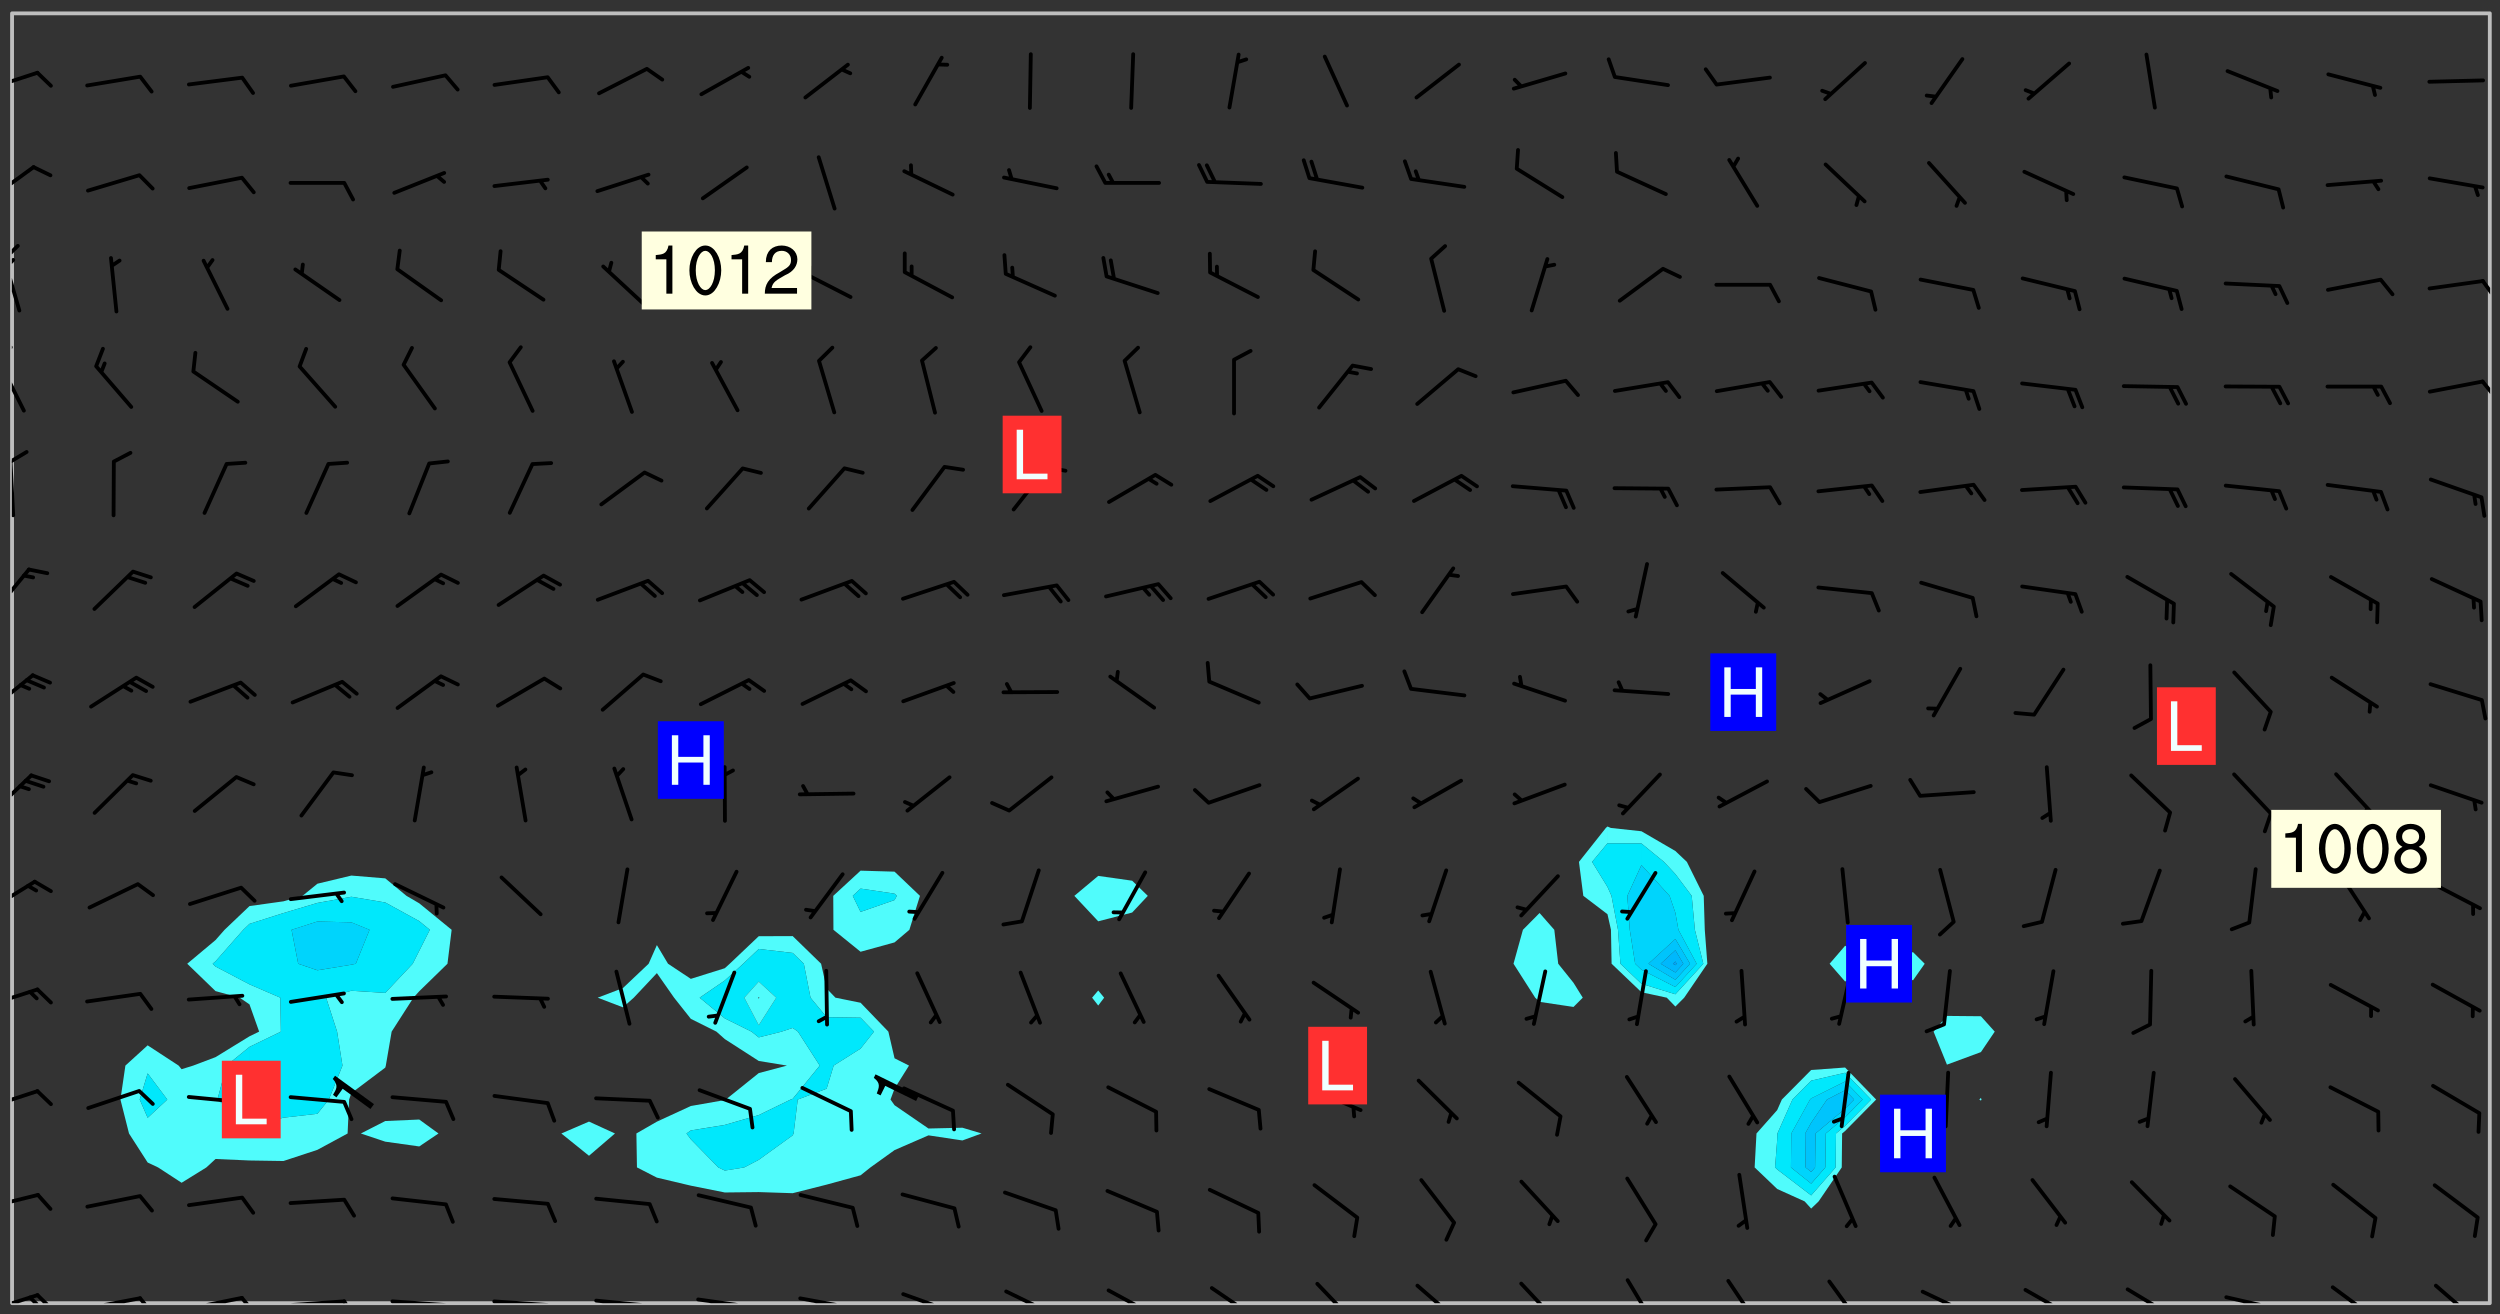 <svg xmlns="http://www.w3.org/2000/svg" role="img" xmlns:xlink="http://www.w3.org/1999/xlink" viewBox="142.45 309.95 326.84 171.84"><rect x="142.45" y="309.95" width="326.84" height="171.84" fill="#333333" stroke="none"/><defs><clipPath id="a"><path d="M144 311.672h1v168.656h-1zm0 0"/></clipPath><clipPath id="b"><path d="M144 311.672h324v168.656H144zm0 0"/></clipPath><clipPath id="c"><path d="M467 311.672h1v168.656h-1zm0 0"/></clipPath><clipPath id="d"><path d="M144 479h4v1.328h-4zm0 0"/></clipPath><clipPath id="e"><path d="M147 479h3v1.328h-3zm0 0"/></clipPath><clipPath id="f"><path d="M146 479h2v1.328h-2zm0 0"/></clipPath><clipPath id="g"><path d="M153 479h9v1.328h-9zm0 0"/></clipPath><clipPath id="h"><path d="M160 479h3v1.328h-3zm0 0"/></clipPath><clipPath id="i"><path d="M166 479h9v1.328h-9zm0 0"/></clipPath><clipPath id="j"><path d="M173 479h3v1.328h-3zm0 0"/></clipPath><clipPath id="k"><path d="M180 479h8v1.328h-8zm0 0"/></clipPath><clipPath id="l"><path d="M187 479h2v1.328h-2zm0 0"/></clipPath><clipPath id="m"><path d="M193 479h9v1.328h-9zm0 0"/></clipPath><clipPath id="n"><path d="M200 480h3v.328h-3zm0 0"/></clipPath><clipPath id="o"><path d="M206 479h9v1.328h-9zm0 0"/></clipPath><clipPath id="p"><path d="M213 480h3v.328h-3zm0 0"/></clipPath><clipPath id="q"><path d="M220 479h8v1.328h-8zm0 0"/></clipPath><clipPath id="r"><path d="M227 480h2v.328h-2zm0 0"/></clipPath><clipPath id="s"><path d="M233 479h8v1.328h-8zm0 0"/></clipPath><clipPath id="t"><path d="M240 480h2v.328h-2zm0 0"/></clipPath><clipPath id="u"><path d="M246 479h9v1.328h-9zm0 0"/></clipPath><clipPath id="v"><path d="M253 480h2v.328h-2zm0 0"/></clipPath><clipPath id="w"><path d="M260 478h8v2.328h-8zm0 0"/></clipPath><clipPath id="x"><path d="M273 478h8v2.328h-8zm0 0"/></clipPath><clipPath id="y"><path d="M287 478h7v2.328h-7zm0 0"/></clipPath><clipPath id="z"><path d="M300 478h7v2.328h-7zm0 0"/></clipPath><clipPath id="A"><path d="M314 477h6v3.328h-6zm0 0"/></clipPath><clipPath id="B"><path d="M327 477h7v3.328h-7zm0 0"/></clipPath><clipPath id="C"><path d="M341 477h6v3.328h-6zm0 0"/></clipPath><clipPath id="D"><path d="M354 477h6v3.328h-6zm0 0"/></clipPath><clipPath id="E"><path d="M368 477h5v3.328h-5zm0 0"/></clipPath><clipPath id="F"><path d="M381 477h5v3.328h-5zm0 0"/></clipPath><clipPath id="G"><path d="M393 478h8v2.328h-8zm0 0"/></clipPath><clipPath id="H"><path d="M407 478h7v2.328h-7zm0 0"/></clipPath><clipPath id="I"><path d="M420 478h7v2.328h-7zm0 0"/></clipPath><clipPath id="J"><path d="M433 479h8v1.328h-8zm0 0"/></clipPath><clipPath id="K"><path d="M440 480h2v.328h-2zm0 0"/></clipPath><clipPath id="L"><path d="M447 477h7v3.328h-7zm0 0"/></clipPath><clipPath id="M"><path d="M460 477h7v3.328h-7zm0 0"/></clipPath><clipPath id="N"><path d="M144 465h4v4h-4zm0 0"/></clipPath><clipPath id="O"><path d="M144 452h4v4h-4zm0 0"/></clipPath><clipPath id="P"><path d="M144 439h4v3h-4zm0 0"/></clipPath><clipPath id="Q"><path d="M144 424h4v6h-4zm0 0"/></clipPath><clipPath id="R"><path d="M144 411h3v6h-3zm0 0"/></clipPath><clipPath id="S"><path d="M144 397h3v6h-3zm0 0"/></clipPath><clipPath id="T"><path d="M144 384h3v7h-3zm0 0"/></clipPath><clipPath id="U"><path d="M144 370h1v8h-1zm0 0"/></clipPath><clipPath id="V"><path d="M144 368h3v3h-3zm0 0"/></clipPath><clipPath id="W"><path d="M144 357h2v7h-2zm0 0"/></clipPath><clipPath id="X"><path d="M144 355h1v3h-1zm0 0"/></clipPath><clipPath id="Y"><path d="M466 359h2v3h-2zm0 0"/></clipPath><clipPath id="Z"><path d="M144 343h2v8h-2zm0 0"/></clipPath><clipPath id="aa"><path d="M144 341h2v4h-2zm0 0"/></clipPath><clipPath id="ab"><path d="M144 343h1v3h-1zm0 0"/></clipPath><clipPath id="ac"><path d="M466 346h2v3h-2zm0 0"/></clipPath><clipPath id="ad"><path d="M144 331h4v6h-4zm0 0"/></clipPath><clipPath id="ae"><path d="M144 319h4v3h-4zm0 0"/></clipPath><g id="af" clip-path="url(#clip1)"><path fill="#fff" fill-opacity="0" fill-rule="evenodd" d="M0 0h1000v1000H0zm0 0"/><path fill="#d3d3d3" fill-opacity="0" fill-rule="evenodd" d="M162.152 355.867l-.234.293.059.234.117.172.176.234.293.348.113.059.117-.172.059-.234.176-.176.465-.176h.699l.234.293.289.816.059.176.176.23.352.234.699.699.172.176.234.348.234.41.289.582.41.465.23.234.234.176.117.23.176.293.172 1.164v.234l.059.289.059.117.117.117.348.41.117.172.176.176.176.234.117.172.172.352.059.234.234.406.234-.059-.176.176-.059.93h-.582l-.234-.113-.348.113-.117.117-.059.293-.059.176-.117.172-.465.293-.059.234-.059.113v.645l.059.172v.41l.059.059v.406l.059.406.117.176.059.059.23.641-.059.293v.699l-.059.582v.234l-.059.23-.055.352v1.922l.055.117h.426l-.367.117-.023.352.891 1.168 1.742.539 1.34.359v.539l.09.809.535.715 1.52.27.891-.086.09 1.164.535.18 1.16-.18 2.055-.984 1.16-.363 1.879-.176 1.695-.18-.18.719-1.516.086-1.25.09-.805.27-1.074.809.27.719.535.898-.18.625-.266.809.266 1.078.625.898.805.18 1.25-.18-.266.723.098.504.055.293v.172l.059.293v.406l.176.117.352.117h.406l.293-.176.113-.117.059-.117.117-.23.059-.176.352-.465.23-.176.176-.059.176.059.059.176.117.988.055.469.059.172.117.234.176.059.816.059h.289l.117.234.059.406.059.352v1.105l.117.293.117.348.289.699.176.352.582.754.352.176.172.059.469.234.641.465.348.234.293.176.293.055.23.062.816.348.293.176.113.172.352.352.117.176.523.641v.289l.059.352v.348l.059.352.059.289.117.059.172.059h.176l.582.234.176.117.176.289.176.234.113.234.293.23.117.117v.41l.059.055.289.234.234.117.059.117.117.172.059.117.23.234.059.176.234.059.117.059-.117.113-.059.117v.117l-.117.293-.117.289v.582l.176.117.117.059.059.117.117.117.113.059.176.348.059.352.059.406v.176l-.059.176-.117.699v.172l.117.176.293.293h.406l.176.117.117.172.117.293v.234h-.527l-.23-.234h-.234l-.176.059-.059.699.059.348.117.176.176.41.117.23.289.469.176.055h.523l.234.059.758.641.059.293v.234l.059.059.23.348v.352l-.117.172v.293l.293.289.293.176.172.059.293.176.293.117.582.406.289.234.293.176.219.16.016.012.23.176.641.523.176.234.117.176.176.176.113.172v.641l.117.176.469.117.582.117.234.059.23.113.293.117.113.059.586.352.289.172.176.062.176.055.176.059.699.352.289.176.234.055.289.176.234.117.641.406.293.117.172.059.234.059.41.059.23.059.234.117.059.172-.41.176.469.059.059.293.113.234.176.055.234.059.176.059.406.117.641.234.117.172.059.234v.176l-.059.117-.059.406.234.234.117.059.348.117.641.23.176.117.289.117.176.176.234.465.582 1.105.176.176.348.176.176.117.352.117 1.047.523.234.059.465.113.293.059.465.176.758.582.234.234.348.465.176.176.289.234.816.699.293.176.289.289.293.176.293.289.695.641.176.176.293.234.289.234.469.289.641.582.348.234.234.293.348.348.352.465.934.992.348.406.117.176.234.059.113.117.645.176.23.113.234.059.293.176.23.117.934.699.406.406.234.176.406.176.234.117.816.348.348.234.234.117.293.289.23.117.758.352.352.172.23.059.293.117.234.059.871.176h.816l.469.23.172.059.875.699.465.117.293.059.176.059.23.059.469.059.348.059.352.059.406.059h.293l.172.059v.23l.176.176h.293l.348.059.352.059.699.117h.641l.465-.234.293-.176.172-.117.41-.172.289-.176.934-.465.469-.293.523-.293.465-.172.465-.176 1.051-.465.289-.117.41-.117.289-.117.527-.176 1.516-.699.582-.348.289-.059.293-.059.348-.117.875-.23.352-.117h.113l.234-.059.875-.234.234-.059h.812l.352-.059.816-.117.172-.059.352-.055.293-.059.23-.059.816-.176.176-.059h.348l.234-.059.465-.117.758-.172.234-.059h.348l.41-.117.289-.059 1.285-.059h.289l.41-.059.23-.059h.176l.875-.117h.406l.41-.117h.348l.352-.113.871-.059h1.75l1.047.289.41.117.289.117.352.117.289.117 1.051.172.289.059h.293l.293.059.172.059.41.059.172.059.117.059h.117l.117.059.352.059h.113l.41.066 1.922.395 1.926.395 1.52.449 1.695.719 2.145.805 1.605-.719 1.43-.805 1.16-1.078 1.25-.449 3.035-.719 1.875-.359 2.145-1.348 2.234-1.254 2.5-1.258 1.695-.449 1.785-.18 1.16-.27.625.539 1.34-.27.715-.988.984-1.344.445-.18.805-.359 1.875-.539 1.785-.449 1.25-.27 1.16-.09 1.699-.09 1.961-.27 1.25-.09h.539l.625-.09h.891l2.145-.18 2.41-.18 2.59-.09 1.695.18 1.609.09 1.43.359 1.16.719 1.875.988 1.16 1.527.266.715.629.09.355.898.535.539.535 1.527 1.074.359h.535l-.805.535.09 1.707.715 2.695.891.805.895.988.715 1.258 1.785.539 1.52-.18.355 1.344 1.609-.805.98-.539.27.27.316-.215.219-.145.801.449.449-.359h.355l.535-.27.539-.719.535-.27.625-.988 1.16.449.84.371 1.395.617 1.695-.18h1.605l1.785.09.18-1.707.535-1.344.805.27.492.848.402.406-.09.539v.359l.715.449.711-.27h1.43l.359.988.445 1.258.715 1.344 1.25.629 1.695.629.715-.18.18-.539.98-.09.449.359.086 1.258-.266.629-.535.18v.539l.715.984.266.539.984.988.801 1.078-.266.359-.09.898-.625 2.332-.355 2.066-.09 1.793-.18.719-.09.539v1.438l-.98 1.883-.359 1.707-.535.898-.805 1.168-.266.539 2.055 1.254.086.359-.355.539-.09-.18v.809l.09 1.438-.445.715-1.074.094-.266.715.535.898.805.719 1.16.809 1.34.27.445.359-.355.449-1.789-.09-1.25-.449-.715-.719-.625-.09-.176 3.59-.188 1.309h89.359V311.703h-55.27v49.082l.762.125 3.289.543 2.023 2.836v2.754l2.352.332 2.348.332h4.051l-1.379 4.16-2.023.707-2.023.703-.543.344-2.594 1.617-.188.117-2.023-2.078-.73-2.742-2.672-2.078-1.375-3.5-.066-.082-1.957-2.672 2.75-1.418v-49.082H294.422v91.414l.117.031.133.012.074.074.105.047.09.059.086.059.09.059.297.297.059.09.031.117.027.117.016.137-.031.117-.059.09-.059.086-.043.105-.047.102-.027.121v.145l.176.27.148.148.074.086.074.074.043.105.062.09.059.086.043.105.059.09.047.102.043.105.059.086.117.18.074.074.062.086.059.09.043.105.059.09.059.086.062.09.059.09.043.102.117.18.074.074.059.086.074.074.09.059.105.047h.148l.133-.016.133.016.102-.047.074-.074.047-.102-.016-.133v-.148l-.047-.105-.027-.117-.047-.102-.027-.121-.043-.102-.062-.09-.043-.102-.043-.105-.031-.117-.016-.133-.012-.137.086-.059.059-.086.121-.031.043.105.016.133v.117l.059.102.059.09.09.059.148.148.059.09.043.105-.012.102.086.059.105.047.086.059.09.059.074.074-.117.027-.105.047-.086.059-.074.074-.059.09-.062.086-.027.121-.047.102-.043.105-.031.117-.012.133-.016.133v.148l.027.117.047.105.043.102.059.09.074.074.09.059.074.074.09.059.059.09.043.105.047.102.117.031.133.016h.148l.117-.031.105.043.043.105.047.102.027.121L299.5 410l.027.117.031.121.027.117.105.043.102.047.133-.016.148.148.062.086.074.074.07.074.09.062.105.043.102.043.117.031.137.016.117-.031.074-.074.027-.117-.012-.133-.031-.121-.027-.117.043-.105h.117l.09.062.117.027h.148l.133.016h.148l.133.016.133-.016h.148l.133-.016.133-.012.137.012.117-.027.133-.016.191-.059-.059.176-.016.133-.027.121-.016.133-.059.086-.133.016-.105.047-.105.043-.117.031-.117.027-.266.031h-.148l-.133.016-.074.074.059.086.148.148.117.18.074.07.09.062.09.059.086.059.09.059.102.043.105.062.105.043.086.059.105.047.102.043.18.117.059.09-.043.102-.047.105.016.133.223.223.059.09.043.102.031.121.043.102.016.133.031.117.012.137.031.117.148.148.102.043.105.043.117.031.133.016.137.016h.117l.117-.031.09-.059.043-.105.047-.102.043-.105.031-.117.012-.133v-.148l-.012-.133-.016-.133-.031-.117-.043-.105-.047-.105-.043-.102-.043-.105-.016-.133.016-.133.027-.117.031-.117.027-.121.047-.102.09-.059.086-.062.074-.074.09-.059.223-.223.059-.086.074-.074.117-.18.059-.086v-.148l-.074-.074-.102-.047-.105-.043-.102-.043-.059-.09-.047-.105-.027-.117.09-.059.117-.031.102-.043.18-.117.148-.148.012-.133-.012-.105-.09-.059-.133.016h-.148l-.133.016-.133-.016-.121-.031-.086-.059-.074-.074-.059-.09-.062-.086-.117-.18-.059-.086.031-.121.086-.059.121-.031.059-.086v-.121l-.031-.117-.059-.09-.059-.086-.047-.105-.027-.117-.016-.133.059-.09.074-.074.09-.059.117-.18.074-.074.059-.086.148-.148.121-.031.133-.016.133.016.074.074.043.105.016.133-.031.117-.117.031-.133.012-.148.148-.043.105-.047.102-.027.121-.031.117v.148l.031.117.043.105.059.09.074.07.074.074.117.031.121.027.117-.027.133-.016h.117l.09.059.074.074.047.105.059.086.102.047.133.016.105.043.086.059-.012.105-.074.074-.18.117-.059.09-.09.059-.07.074-.074.074-.062.09-.027.117-.016.133.016.133-.016.133v.148l.016.133.027.117.031.121.074.074.09.059.086.059.09.059.117.031v.086l-.102.047-.09.059-.266.031-.117.027h-.148l-.105.043-.102.047-.059.09-.062.234-.012.133-.031.121-.016.133v.293l-.012.133.012.137.016.133.133.016.133.012.121.031.086.059.074.074.047.105.043.102.016.133v.445l-.016.133v.445l.031.266.027.117.016.133.031.117.086.211.031.266v.148l-.031.117-.027.117-.031.121-.027.117-.031.117-.031.121-.012.133-.016.133.09.059.117-.031.102.016.047.105-.031.266v.441l-.043.105-.047.105-.043.102-.043.105-.059.086-.031.121-.043.117-.031.117-.016.133.016.133.059.09.105.047.086.059.059.086-.012.137-.031.117-.043.102v.445l-.016.133v.148l-.031.117-.043.105-.027.117-.047.105-.043.102-.031.121-.027.117-.031.133-.031.117-.027.117-.043.105-.031.117-.031.121-.012.133-.016.133v.297l.027.117v.148l.047.398.027.117.059.09.121.031h.148l.133-.016.059.09v.117l-.059.09-.09.059-.102.043-.105.047-.09.059-.086.059-.137.016-.117-.031-.133-.016-.102.047-.062.086-.012.137-.016.133-.031.117-.027.117-.016.133-.031.121v.297l.016.133.031.117v.148l.012.133v.148l-.027.117-.047.102-.027.121-.031.117-.059.09-.074.074-.102.043-.105.047-.117.027-.121.031-.102-.047.059-.086.105-.047.027-.117.031-.117.027-.121.031-.117v-.148l.016-.133-.031-.117-.043-.105-.105.016-.074.074-.102.043-.09.062-.074.074-.043.102-.016.133-.031.117L304.25 426l-.031.117-.027.117-.031.121-.027.117-.031.117-.043.105-.09.059h-.09l-.117-.031-.031-.086.016-.137-.031-.117v-.148l-.012-.133v-.148l-.062-.234-.027-.121-.043-.102-.047-.105-.059-.086-.059-.09-.043-.105-.062-.086-.148-.148-.07-.074-.105-.047-.105-.043-.102-.043-.297-.297-.09-.074-.086-.059-.105-.043-.09-.062-.086-.059-.105-.043-.09-.059-.086-.062-.074-.07-.105-.047-.086-.059-.105-.043-.09-.062-.102-.043-.105-.043-.086-.059-.105-.047-.105-.043-.102-.047-.09-.059-.102-.043-.105-.043-.09-.062-.117-.027-.133-.016-.133.016H299.75l-.133.016-.117-.031-.09-.059-.074-.074-.09-.059-.102-.047h-.148l-.121-.027-.102-.043-.074-.074-.117-.18-.09-.059-.102-.043-.09-.062-.105-.043-.09-.059-.086-.059-.105-.047-.059-.086-.059-.09-.043-.105-.047-.102-.074-.074-.086-.059-.074-.074-.09-.059-.223-.223-.043-.105-.031-.266.105-.043h.145l.105.043.074.074.09.059.086.059.105.047.09.059.148.148.07.074.148.148.062.086.074.074.086.059.074.074.09.062.09.059.086.059.27.176.102.047.105.043.102.043.047-.074.059-.086.074-.074.07-.074.105.043.074.074.059.09.043.102.047.105.043.105.121.027.117-.027.074-.09.043-.105.059-.09.074-.074.105-.043.117-.027.133.012.09.059.148.148.059.09.043.105.047.102.043.105.043.102.105.047.105.043.133.016.086-.059.059-.09.074-.074.105-.043.117.027.105.047.102.043.105.043.102.047.18.117v.117l-.016.133.016.133.016.137.059.086.102.047.121.027.117.031h.148l.117-.031.059-.09.18-.117.059-.09.074-.074.059-.086.117-.18.18-.117.117.031.09.059.043.074-.016.133v.117l.09.059h.148l.133-.016.133-.012.266-.031.105-.043.117-.031.121-.027.074-.074.07-.074.062-.09-.016-.105-.047-.102-.102-.043-.105-.016-.117.027-.266.031h-.148l-.074-.074-.09-.059-.117-.031-.117-.027-.133-.016h-.148l-.133.016h-.297l-.105-.047-.148-.148-.043-.102-.059-.09.223-.223.086-.059.105-.043.117-.031.133-.016.133.016.137.016.102.043.133-.012.09-.062.102-.043.062-.09-.047-.102-.09-.059-.117-.031-.102-.043-.059-.09-.062-.09v-.117l.016-.133.105-.047.074-.07v-.121l-.09-.059-.031-.117.09-.059.074-.074.043-.105.059-.09.047-.102.016-.133v-.148l-.047-.105-.043-.102-.09-.059-.133-.016-.102-.043-.137-.016-.117-.031h-.445l-.133-.016-.133-.012-.133-.016-.117-.031h-.148l-.133-.016-.133-.012-.266-.031-.121-.043-.086-.059-.074-.074v-.148l.012-.133.105-.047.102-.043.133-.016h.152l.133-.016h.293l.121.031.102.043.09.059.234.062.121-.047.09-.059.102-.043.133-.016.105.043.102.047.133.012.121-.027h.145l.121-.031.117-.027.105-.047.074-.074.086-.059.148-.148.059-.086.047-.105.027-.117.016-.105-.102-.043-.09-.059-.117-.031-.105-.043-.09-.062-.074-.086-.074-.074-.102-.043-.105-.047-.102-.043-.059-.09-.047-.102-.086-.211-.062-.086-.059-.09-.074-.074-.086-.059h-.27l-.117.031-.09.059-.102.043-.133.016-.105-.016-.027-.117-.062-.09-.117-.031-.102-.043-.148-.148-.031-.117-.016-.105.074-.074.18-.117.117-.027.117-.031.137.016.102.043.105.043.102.047.105.043.117.031.133.016.117.027.133.016.105-.016.09-.059-.074-.074-.105-.043-.074-.074-.074-.09-.148-.148-.086-.059-.09-.059-.074-.074-.09-.059-.102-.047-.121-.027-.102-.047-.105-.043-.117-.031-.102-.043-.121-.031h-.148l-.117.031-.105.043-.086.062-.18.117-.086.059-.09.059-.105.047-.086.059-.105.043-.102.043-.105.047-.074.074-.059.09-.059.086-.047.105-.059.086-.074.074-.133-.012-.117-.031h-.117l-.074.074-.09.059-.074.074-.09.059-.086.059-.105.047-.102.043-.137.016-.102-.043-.148-.148-.105-.047h-.086l-.105.047-.102.043-.121.031-.117-.031-.074-.074v-.117l.031-.121.074-.07.059-.09.074-.074.117-.031.105-.043h.293l.133-.016.137-.016.102-.043.09-.059.102-.047.09-.059.133-.012.09.059.133.012.09-.059.086-.059.105-.043.09-.059.086-.062.09-.059.148-.148.059-.086.059-.09.105-.043.133-.016.117.027.121.031.059-.059.059-.09.031-.266.027-.117.105.012.133.016.102-.043.09-.059.059-.09.074-.074.059-.09.047-.102.012-.133-.012-.133-.047-.105-.148-.148-.059-.09-.059-.086-.043-.105v-.445l.016-.133v-.148l.012-.133-.059-.059-.09.059-.102-.043-.18-.117-.086-.059-.062-.09-.059-.09-.074-.074-.086-.059-.121.031-.102.012-.105.047-.086.059-.105.043-.148.148-.09.059-.086.059-.09.062-.105.043-.133.016v-.121l.105-.043.117-.031.074-.07.043-.105v-.148l-.027-.117-.148-.148-.133-.016h-.148l-.117.031-.105.043-.102.043-.09.062-.117.027-.074-.074.012-.133-.043-.102-.043-.105-.09-.059-.117.027-.121.031-.117.031-.102.043-.121.031-.102.043-.105.043-.09.059-.102.016v-.117l.016-.133-.059-.09-.074.043-.148.148-.059.09-.074.074-.047.105-.043.102-.074.074-.059.09-.074.074-.059.086-.074.074-.09.062-.074.07-.074.074-.102.016-.133.016-.105-.043v-.121l.148-.148.043-.102.059-.09.047-.102.043-.105.059-.09.031-.117.043-.102.031-.121.027-.117.047-.105.043-.102.043-.105.074-.07.09-.062.09-.059.102-.043h.297l.266-.031.105-.043-.074-.074-.117-.031-.105-.043-.09-.059-.102-.047-.09-.059-.102-.043-.105-.043-.09-.062-.086-.059-.105-.043-.102-.043-.121-.031-.117-.031-.102-.043L297.5 410.25l-.102-.043-.09-.059-.043-.105-.016-.133.102-.043.133-.016.137.016.133-.016.102-.043.059-.09.016-.105-.09-.059-.074-.074-.102-.043-.09-.059-.148-.148-.043-.105-.016-.133v-.293l-.059-.09-.09-.059-.074-.074-.043-.105-.031-.117-.059-.09-.074-.074-.117-.027-.074-.074-.09-.059-.09-.062-.086-.059-.074-.074-.059-.086-.047-.105-.086-.059-.148-.148-.195-.059-.133.016-.102.043-.074.074-.047.102-.043.105-.059.09-.059.086-.297.297-.09.059h-.086l-.062-.086-.043-.105.031-.117.059-.09.027-.117-.012-.133-.09-.062-.105.047-.117.027-.117.031-.27.176-.102.047-.117.027-.105.047-.09.059-.102.043-.059-.086-.047-.105.016-.133.047-.105.07-.074.074-.07.059-.09v-.148l-.043-.105h-.238l-.102.047-.031.117-.027.117-.031.121-.074.043-.133.016-.074-.047-.043-.102-.043-.105-.047-.102-.043-.105-.121.031-.102.043-.133.016-.117.031-.105.043-.09.059-.102.047-.121.027-.133.016-.102-.043-.059-.09-.047-.105-.043-.102-.043-.105v-.117l.059-.09.086-.059.18-.117.102-.047.105-.043.105-.059.102-.043.09-.062.102-.043.105-.059.102-.047.09-.059.105-.043.102-.043.09-.062.102-.043.137-.016.117.031.102.043.121.031.102.043.105.047.102.043.105.043.102.047.105.043.102.043.105.047.086.059.105.043.117.031.105.043.102.047.09.059.105.043.102.043.105.047.117.027.102.047.121.027h.148l.086-.059.016-.102.059-.09-.027-.117-.074-.074-.117-.18-.074-.074-.09-.074-.18-.117-.086-.059-.105-.043-.102-.047-.27-.176-.059-.09-.074-.074-.059-.09-.043-.102-.031-.117-.016-.137v-.562l-.012-.133-.016-.133-.031-.117-.016-.133-.012-.133-.031-.121-.223-.223-.059-.086-.016-.105.031-.117.133-.016v-91.414H172.992v1.453l-.059.234-.352 1.051-.172.523-.117.348-.176.41-.117.172-.234.293-.23.059h-.352l-.117.059-.23.406v.293l.117.176.23.23.117.234.641.758.293.465.176.234.23.352.234.348.641.816.176.465.172.41.117.695.176.469.117 1.398.059.465v.875l.117 1.047v4.781l-.059.465-.352 1.281-.176.523-.113.41-.352.93L172.934 336l-.234.582-.117.176-.172.348-.176.406-.352.816-.059.293-.113.293-.117.289-.059.176-.117.875-.059.406-.059.117-.059.176-.059.172-.23.527-.117.172v.234l-.117.234-.059.172-.176.586v.289l-.059.176v.293l-.059.113-.059.527v.172l-.055.234v2.621l-.176.816-.117.176-.176.234-.117.172-.113.234-.586.934-.23.289-.293.465-.176.234-.289.352-.352.699-.113.23-.176.41-.176.23-.406.527-.816.699-.293.172-.289.234-.176.117-.176.176-.523.406-.527.176-.172.176-.234.055-.641.176h-.758m12.211 31.023l-1.074.449.359.895 1.25-.715.445-.539-.98-.09"/><path fill="#d3d3d3" fill-opacity="0" fill-rule="evenodd" d="M201.508 416.598h-.895l.449.629.98.359.805-.09.445-.988-.176.09-.715-.355-.895.355m154.621 59.07l-.059-.523v-.293l.113-.293.059-.23.469-.469h.113l.117-.113.117-.059h.176l.234-.059h.348l.234.059.117.059.23.172.059.176.117.582v.293l-.117.176-.172.289-.176.176-.527.523-.23.234-.117.059h-.176l-.117-.059-.406-.293-.176-.117-.117-.059-.059-.113-.055-.117m6.641-10.957l-.059-.172v-1.109l.059-.172.176-.059.172-.059h.176l.234-.059.117.059.059.699-.059.172-.117.176-.117.059-.234.523-.113.059h-.234l-.059-.117m9.613-14.391l-.117-.176v-.699l.293-.875.117-.172.176-.352.113-.23.117-.293.352-.758.117-.23.172-.234h.176l.117-.059h.641l.117.059.234.234.172.113.352.293.117.117.113.176v.113l.117.059.117.117v.699l-.059.176v.23l-.059.176-.348 1.051-.117.23-.117.234-.117.059-.23.234-.641.289h-.875l-.41-.117-.641-.465"/><path fill="none" stroke="#bebebe" stroke-linecap="round" stroke-linejoin="round" stroke-miterlimit="10" stroke-width=".5" d="M467.957 311.695H144.027v168.625h323.93v-168.625"/><g clip-path="url(#a)"><path fill="#fff" fill-opacity="0" fill-rule="evenodd" d="M144 475.891v4.438h.004H144V311.672h.004H144v164.219"/></g><g clip-path="url(#b)"><path fill="#fff" fill-opacity="0" fill-rule="evenodd" d="M144.004 480.328V311.672h44.379v112.746l-4.438 1.066L182 427.07l-2.492.715-4.441.621-3.258 3.102-1.18 1.34-3.703 3.098 3.703 3.578 3.152.859 1.285.879 1.262 3.559-1.262.613-4.438 2.723-2.922 1.105-1.516.473-.387-.473-4.051-2.648-2.91 2.648-.648 4.438 1.121 4.438 2.438 3.793 1.367.645 3.07 2.004 3.238-2.004 1.199-1.105 4.438.195 4.441.07 4.438-1.461 3.949-2.137.199-4.438.289-.84 4.438-3.336.07-.262.762-4.441 2.848-4.438.762-.844v16.773l-4.441.195-3.195 1.629 3.195 1.07 4.441.625 2.516-1.695-2.516-1.824v-16.773l3.688-3.594.547-4.438-4.234-3.461-1.672-.977-2.77-2.285-4.438-.367V311.672h31.07v144.91l-3.613 1.555 3.613 2.914 3.398-2.914-3.398-1.555V311.672h26.629v120.66l-4.438.016-3.793 3.598-.645.586-4.441 1.391-2.98-1.977-1.457-2.438-1.078 2.438-3.359 3.18-3.301 1.258 3.301 1.262 1.418-1.262 3.02-3.211 2.246 3.211 2.191 2.766 3.344 1.672 1.098.977 4.438 2.859 3.688.605-3.688.98-4.301 3.457-.137.07-4.441.777-4.438 2.047-2.68 1.543.074 4.438 2.605 1.336 4.438 1.051 4.441.891 4.438-.051 4.438.145 4.438-1.121 4.438-1.219 1.293-1.031 3.148-2.262 4.438-1.93 4.438.668 2.5-.914-2.5-.75-4.438.102-4.438-3.043-.527-.746.527-1.426 1.891-3.012-1.891-.953-.809-3.488-3.633-3.773-3.289-.664-1.148-1.195-.723-3.242-3.715-3.613V311.672h8.875v112.105l-3.57 3.293.023 4.438 3.547 2.871 4.441-1.223 1.941-1.648 1.383-4.438-3.324-3.164-4.441-.129V311.672h31.07v112.789l-3.121 2.609 3.121 3.328v9.043l-.801.941.801 1.027.777-1.027-.777-.941v-9.043l4.438-1.148 2.043-2.18-2.043-1.98-4.438-.629V311.672h57.699V429.312l-2.176 2.195-1.23 4.438 2.832 4.438.574.547 4.438.664 1.211-1.211-1.211-1.945-2-2.492-.512-4.438-1.926-2.195V311.672h8.875v106.332l-.211.188-3.516 4.438.57 4.441 3.156 2.398.457 2.039.082 4.438 3.902 3.723 3.312.715 1.125 1.16 1.152-1.16 3.027-4.438-.336-4.438-.137-4.438-2.203-4.441-1.504-1.422-4.438-2.582-4.004-.434-.438-.188V311.672h31.07v121.922l-2.027 2.352 2.027 2.324v11.242l-4.438.324-3.832 3.863-.609 1.379-2.707 3.059-.242 4.438 2.949 2.816 3.594 1.625.848.938.973-.938 3.027-4.441.047-4.438.391-.328 4.059-4.109-4.059-4.188v-11.242l4.164-2.324-4.164-2.352V311.672h8.875v122.754l-4.145 1.52 4.145 2.172 1.531-2.172-1.531-1.52v-122.754h4.438v131.094l-1.746 2.055 1.746 4.316 4.441-1.641v5.984l-.211.219.211.137.082-.137-.082-.219v-5.984l1.809-2.676-1.809-2.012-4.441-.043V311.672h71.012v168.656H144.004"/></g><path fill="#50fcfc" fill-rule="evenodd" d="M159.316 458.137l-1.121-4.438.648-4.438 2.91-2.648v3.664l-1.039 3.422 1.039 2.387 2.57-2.387-2.57-3.422v-3.664l4.051 2.648.387.473 1.516-.473 2.922-1.105 4.438-2.723 1.262-.613-1.262-3.559-1.285-.879-3.152-.859-3.703-3.578 3.703-3.098 1.18-1.34 3.258-3.102 4.441-.621L182 427.07l1.945-1.586 4.438-1.066v2.77l-4.438.805-4.438 1.324-4.441 1.414-.812.777-3.625 4.117-.379.32.379.367 4.438 2.328 4.031 1.742.074 4.438-4.105 1.992-3.012 2.449-1.176 4.438 4.188 3.516 4.441-1.145 4.438-.512 1.492-1.859 1.785-4.438-.703-4.441-1.434-4.438 3.297-.906 4.438.281 3.586-3.812.855-1.699 1.383-2.738-1.383-1.133-4.441-2.438-4.438-.75v-2.77l4.438.367 2.77 2.285 1.672.977 4.234 3.461-.547 4.438-3.688 3.594-.762.844-2.848 4.438-.762 4.441-.07.262-4.438 3.336-.289.84-.199 4.438-3.949 2.137-4.438 1.461-4.441-.07-4.438-.195-1.199 1.105-3.238 2.004-3.07-2.004-1.367-.645-2.438-3.793"/><path fill="#00e8fc" fill-rule="evenodd" d="M161.754 456.086l-1.039-2.387 1.039-3.422 2.57 3.422-2.57 2.387m8.875-19.773l-.379-.367.379-.32 3.625-4.117.812-.777 4.441-1.414 4.438-1.324v2.43l-3.379 1.086.871 4.438 2.508.855 4.438-.73.586-.125 1.797-4.438-2.383-.973-4.438-.113v-2.43l4.438-.805 4.438.75 4.441 2.438 1.383 1.133-1.383 2.738-.855 1.699-3.586 3.812-4.438-.281-3.297.906 1.434 4.438.703 4.441-1.785 4.438-1.492 1.859-4.438.512-4.441 1.145-4.188-3.516 1.176-4.438 3.012-2.449v2.297l-.184.152-1.539 4.438 1.723 1.449 2.488-1.449-2.016-4.438-.473-.152v-2.297l4.105-1.992-.074-4.438-4.031-1.742-4.438-2.328"/><path fill="#00d4fc" fill-rule="evenodd" d="M175.066 455.148l-1.723-1.449 1.539-4.438.184-.152.473.152 2.016 4.438-2.488 1.449m6.371-19.203l-.871-4.438 3.379-1.086 4.438.113 2.383.973-1.797 4.438-.586.125-4.438.73-2.508-.855"/><path fill="#50fcfc" fill-rule="evenodd" d="M192.82 459.207l-3.195-1.07 3.195-1.629 4.441-.195 2.516 1.824-2.516 1.695-4.441-.625m26.633 1.844l-3.613-2.914 3.613-1.555 3.398 1.555-3.398 2.914m4.438-19.406l-3.301-1.262 3.301-1.258 3.359-3.18 1.078-2.438 1.457 2.438 2.98 1.977 4.441-1.391.645-.586 3.793-3.598v1.668l-2.035 1.93-2.402 2.188-3.289 2.25 3.289 2.707 3.488 1.73.949.754 2.988-.754 1.449-.48.684.48 2.855 4.441-3.539 4.348-.266.09-4.172 2.031-4.438 1.285-4.441.723-.566.398.566.758 3.594 3.68.848.41 2.543-.41 1.895-.992 4.438-3.203.117-.242.543-4.438 3.777-1.418.922-3.02 3.516-2.219 1.754-2.223L254.957 443l-4.438-.066-2.105-2.551-.875-4.438-1.457-1.414-4.438-.516v-1.668l4.438-.016 3.715 3.613.723 3.242 1.148 1.195 3.289.664 3.633 3.773.809 3.488 1.891.953-1.891 3.012-.527 1.426.527.746 4.438 3.043 4.438-.102 2.5.75-2.5.914-4.438-.668-4.438 1.93-3.148 2.262-1.293 1.031-4.438 1.219-4.438 1.121-4.438-.145-4.438.051-4.441-.891-4.438-1.051-2.605-1.336-.074-4.438 2.68-1.543 4.438-2.047 4.441-.777.137-.07 4.301-3.457 3.688-.98-3.688-.605-4.438-2.859-1.098-.977-3.344-1.672-2.191-2.766-2.246-3.211-3.02 3.211-1.418 1.262"/><path fill="#00e8fc" fill-rule="evenodd" d="M232.766 458.895l-.566-.758.566-.398 4.441-.723 4.438-1.285 4.172-2.031.266-.09 3.539-4.348-2.855-4.441-.684-.48-1.449.48-2.988.754-.949-.754-3.488-1.73-3.289-2.707 3.289-2.25 2.402-2.188 2.035-1.93v4.27l-1.887 2.098 1.887 3.594 2.289-3.594-2.289-2.098v-4.27l4.438.516 1.457 1.414.875 4.438 2.105 2.551 4.438.066 1.754 1.82-1.754 2.223-3.516 2.219-.922 3.02-3.777 1.418-.543 4.438-.117.242-4.438 3.203-1.895.992-2.543.41-.848-.41-3.594-3.68"/><path fill="#50fcfc" fill-rule="evenodd" d="M241.645 438.285l-1.887 2.098 1.887 3.594 2.289-3.594-2.289-2.098v2.02l.082.078-.082.133-.07-.133.07-.078v-2.02"/><path fill="#fff" fill-opacity="0" fill-rule="evenodd" d="M241.645 440.305l-.07.078.07.133.082-.133-.082-.078"/><path fill="#50fcfc" fill-rule="evenodd" d="M251.41 431.508l-.023-4.438 3.57-3.293v2.344l-1.023.949 1.023 2.098 4.441-1.547.297-.551-.297-.285-4.441-.664v-2.344l4.441.129 3.324 3.164-1.383 4.438-1.941 1.648-4.441 1.223-3.547-2.871"/><path fill="#00e8fc" fill-rule="evenodd" d="M254.957 429.168l-1.023-2.098 1.023-.949 4.441.664.297.285-.297.551-4.441 1.547"/><path fill="#50fcfc" fill-rule="evenodd" d="M286.027 430.398l-3.121-3.328 3.121-2.609 4.438.629 2.043 1.98-2.043 2.18-4.438 1.148m0 11.012l-.801-1.027.801-.941.777.941-.777 1.027m57.125-1.027l-2.832-4.438 1.23-4.438 2.176-2.195 1.926 2.195.512 4.438 2 2.492 1.211 1.945-1.211 1.211-4.438-.664-.574-.547m6.293-13.312l-.57-4.441 3.516-4.438.211-.188v2.195l-2.012 2.43 2.012 3.27.523 1.172.855 4.438.316 4.438 2.746 2.617 4.438 1.375 3.656-3.992-1.105-4.438-.414-4.438-2.137-2.848-1.488-1.594-2.949-2.41-4.441-.02v-2.195l.438.188 4.004.434 4.438 2.582 1.504 1.422 2.203 4.441.137 4.438.336 4.438-3.027 4.438-1.152 1.16-1.125-1.16-3.312-.715-3.902-3.723-.082-4.438-.457-2.039-3.156-2.398"/><path fill="#00e8fc" fill-rule="evenodd" d="M352.602 425.898l-2.012-3.27 2.012-2.43 4.441.02v2.824l-1.844 4.027.32 4.438.703 4.438.82.781 4.438 2.262 2.785-3.043-2.387-4.438-.398-2.227-.758-2.211-3.68-4.027v-2.824l2.949 2.41 1.488 1.594 2.137 2.848.414 4.438 1.105 4.438-3.656 3.992-4.438-1.375-2.746-2.617-.316-4.438-.855-4.438-.523-1.172"/><path fill="#00d4fc" fill-rule="evenodd" d="M355.52 431.508l-.32-4.438 1.844-4.027 3.68 4.027.758 2.211v3.426l-3.52 3.238 3.52 2.094 1.914-2.094-1.914-3.238v-3.426l.398 2.227 2.387 4.438-2.785 3.043-4.438-2.262-.82-.781-.703-4.438"/><path fill="#00c4fc" fill-rule="evenodd" d="M361.48 438.039l-3.52-2.094 3.52-3.238v1.473l-1.918 1.766 1.918 1.141 1.043-1.141-1.043-1.766v-1.473l1.914 3.238-1.914 2.094"/><path fill="#00b8fc" fill-rule="evenodd" d="M361.48 437.086l-1.918-1.141 1.918-1.766v1.473l-.32.293.32.191.172-.191-.172-.293v-1.473l1.043 1.766-1.043 1.141"/><path fill="#00a8fc" fill-rule="evenodd" d="M361.48 436.137l-.32-.191.32-.293.172.293-.172.191"/><path fill="#50fcfc" fill-rule="evenodd" d="M374.793 465.391l-2.949-2.816.242-4.438 2.707-3.059.609-1.379 3.832-3.863 4.438-.324v.684l-4.438 1.031-2.449 2.473-1.965 4.438-.027.816-.277 3.621.277.266 4.441 3.391 3.195-3.656.051-4.438 1.191-1 3.395-3.438-3.395-3.504v-.684l4.059 4.188-4.059 4.109-.391.328-.047 4.438-3.027 4.441-.973.938-.848-.938-3.594-1.625"/><path fill="#00e8fc" fill-rule="evenodd" d="M374.793 462.84l-.277-.266.277-3.621.027-.816 1.965-4.438 2.449-2.473 4.438-1.031v1.145l-4.438 2.207-.148.152-2.449 4.438-.047 4.438 2.645 2.121 1.852-2.121.059-4.438 2.527-2.121 2.289-2.316-2.289-2.359v-1.145l3.395 3.504-3.395 3.438-1.191 1-.051 4.438-3.195 3.656-4.441-3.391"/><path fill="#00d4fc" fill-rule="evenodd" d="M379.234 464.695l-2.645-2.121.047-4.438 2.449-4.438.148-.152 4.438-2.207v1.141l-2.367 1.219-2.07 3.039-.781 1.398.047 4.438.734.59.512-.59.062-4.438 3.863-3.242 1.18-1.195-1.18-1.219v-1.141l2.289 2.359-2.289 2.316-2.527 2.121-.059 4.438-1.852 2.121"/><path fill="#00c4fc" fill-rule="evenodd" d="M378.5 462.574l-.047-4.438.781-1.398 2.07-3.039 2.367-1.219v1.141l-.148.078.148.074.074-.074-.074-.078v-1.141l1.18 1.219-1.18 1.195-3.863 3.242-.062 4.438-.512.59-.734-.59"/><path fill="#50fcfc" fill-rule="evenodd" d="M383.672 438.27l-2.027-2.324 2.027-2.352 4.164 2.352-4.164 2.324"/><path fill="#00b8fc" fill-rule="evenodd" d="M383.672 453.773l-.148-.074.148-.078.074.078-.074.074"/><path fill="#50fcfc" fill-rule="evenodd" d="M392.547 438.117l-4.145-2.172 4.145-1.52 1.531 1.52-1.531 2.172m4.438 11.02l-1.746-4.316 1.746-2.055 4.441.043 1.809 2.012-1.809 2.676-4.441 1.641m4.441 4.699l-.211-.137.211-.219.082.219-.082.137"/><g clip-path="url(#c)"><path fill="#fff" fill-opacity="0" fill-rule="evenodd" d="M467.996 480.328H468V311.672h-.004H468v168.656h-.004"/></g><path fill="#fff" fill-opacity="0" fill-rule="evenodd" d="M190.461 458.617l3.441-4.719-8.047-5.867-3.441 4.719 8.047 5.867"/><path fill-rule="evenodd" d="M185.957 451.004l.297-.414 5.09 3.711-.465.633-3.629-2.645-.816 1.125-.449-.328.277-.492.105-.234.062-.238.004-.246-.066-.266-.152-.289-.258-.316"/><path fill="#fff" fill-opacity="0" fill-rule="evenodd" d="M262.438 457.59l2.578-5.242-8.941-4.395-2.578 5.242 8.941 4.395"/><path fill-rule="evenodd" d="M256.688 450.863l.223-.457 5.648 2.777-.344.707-4.031-1.98-.613 1.246-.496-.246.188-.531.062-.25.02-.246-.035-.242-.113-.25-.199-.258-.309-.27"/><g clip-path="url(#d)"><path fill="none" stroke="#000" stroke-linecap="round" stroke-linejoin="round" stroke-miterlimit="10" stroke-width=".5" d="M147.352 479.27l-6.703 2.121"/></g><g clip-path="url(#e)"><path fill="none" stroke="#000" stroke-linecap="round" stroke-linejoin="round" stroke-miterlimit="10" stroke-width=".5" d="M147.352 479.27l1.75 1.715"/></g><g clip-path="url(#f)"><path fill="none" stroke="#000" stroke-linecap="round" stroke-linejoin="round" stroke-miterlimit="10" stroke-width=".5" d="M146.375 479.578l.875.859"/></g><g clip-path="url(#g)"><path fill="none" stroke="#000" stroke-linecap="round" stroke-linejoin="round" stroke-miterlimit="10" stroke-width=".5" d="M160.766 479.676l-6.902 1.305"/></g><g clip-path="url(#h)"><path fill="none" stroke="#000" stroke-linecap="round" stroke-linejoin="round" stroke-miterlimit="10" stroke-width=".5" d="M160.766 479.676l1.535 1.914"/></g><g clip-path="url(#i)"><path fill="none" stroke="#000" stroke-linecap="round" stroke-linejoin="round" stroke-miterlimit="10" stroke-width=".5" d="M174.074 479.629l-6.887 1.398"/></g><g clip-path="url(#j)"><path fill="none" stroke="#000" stroke-linecap="round" stroke-linejoin="round" stroke-miterlimit="10" stroke-width=".5" d="M174.074 479.629l1.559 1.895"/></g><g clip-path="url(#k)"><path fill="none" stroke="#000" stroke-linecap="round" stroke-linejoin="round" stroke-miterlimit="10" stroke-width=".5" d="M187.449 480.082l-7.008.492"/></g><g clip-path="url(#l)"><path fill="none" stroke="#000" stroke-linecap="round" stroke-linejoin="round" stroke-miterlimit="10" stroke-width=".5" d="M187.449 480.082l1.301 2.082"/></g><g clip-path="url(#m)"><path fill="none" stroke="#000" stroke-linecap="round" stroke-linejoin="round" stroke-miterlimit="10" stroke-width=".5" d="M200.766 480.574l-7.012-.492"/></g><g clip-path="url(#n)"><path fill="none" stroke="#000" stroke-linecap="round" stroke-linejoin="round" stroke-miterlimit="10" stroke-width=".5" d="M200.766 480.574l.996 2.242"/></g><g clip-path="url(#o)"><path fill="none" stroke="#000" stroke-linecap="round" stroke-linejoin="round" stroke-miterlimit="10" stroke-width=".5" d="M214.082 480.566l-7.012-.477"/></g><g clip-path="url(#p)"><path fill="none" stroke="#000" stroke-linecap="round" stroke-linejoin="round" stroke-miterlimit="10" stroke-width=".5" d="M214.082 480.566l1 2.238"/></g><g clip-path="url(#q)"><path fill="none" stroke="#000" stroke-linecap="round" stroke-linejoin="round" stroke-miterlimit="10" stroke-width=".5" d="M227.387 480.668l-6.992-.68"/></g><g clip-path="url(#r)"><path fill="none" stroke="#000" stroke-linecap="round" stroke-linejoin="round" stroke-miterlimit="10" stroke-width=".5" d="M227.387 480.668l.938 2.266"/></g><g clip-path="url(#s)"><path fill="none" stroke="#000" stroke-linecap="round" stroke-linejoin="round" stroke-miterlimit="10" stroke-width=".5" d="M240.684 480.82l-6.957-.984"/></g><g clip-path="url(#t)"><path fill="none" stroke="#000" stroke-linecap="round" stroke-linejoin="round" stroke-miterlimit="10" stroke-width=".5" d="M240.684 480.82l.84 2.305"/></g><g clip-path="url(#u)"><path fill="none" stroke="#000" stroke-linecap="round" stroke-linejoin="round" stroke-miterlimit="10" stroke-width=".5" d="M253.977 480.965l-6.91-1.273"/></g><g clip-path="url(#v)"><path fill="none" stroke="#000" stroke-linecap="round" stroke-linejoin="round" stroke-miterlimit="10" stroke-width=".5" d="M253.977 480.965l.742 2.34"/></g><g clip-path="url(#w)"><path fill="none" stroke="#000" stroke-linecap="round" stroke-linejoin="round" stroke-miterlimit="10" stroke-width=".5" d="M267.141 481.52l-6.609-2.383"/></g><g clip-path="url(#x)"><path fill="none" stroke="#000" stroke-linecap="round" stroke-linejoin="round" stroke-miterlimit="10" stroke-width=".5" d="M280.309 481.867l-6.316-3.078"/></g><g clip-path="url(#y)"><path fill="none" stroke="#000" stroke-linecap="round" stroke-linejoin="round" stroke-miterlimit="10" stroke-width=".5" d="M293.551 482.008l-6.172-3.359"/></g><g clip-path="url(#z)"><path fill="none" stroke="#000" stroke-linecap="round" stroke-linejoin="round" stroke-miterlimit="10" stroke-width=".5" d="M306.68 482.312l-5.801-3.969"/></g><g clip-path="url(#A)"><path fill="none" stroke="#000" stroke-linecap="round" stroke-linejoin="round" stroke-miterlimit="10" stroke-width=".5" d="M319.523 482.871l-4.855-5.082"/></g><g clip-path="url(#B)"><path fill="none" stroke="#000" stroke-linecap="round" stroke-linejoin="round" stroke-miterlimit="10" stroke-width=".5" d="M333.066 482.633l-5.309-4.605"/></g><g clip-path="url(#C)"><path fill="none" stroke="#000" stroke-linecap="round" stroke-linejoin="round" stroke-miterlimit="10" stroke-width=".5" d="M346.125 482.895l-4.797-5.133"/></g><g clip-path="url(#D)"><path fill="none" stroke="#000" stroke-linecap="round" stroke-linejoin="round" stroke-miterlimit="10" stroke-width=".5" d="M358.844 483.344l-3.605-6.031"/></g><g clip-path="url(#E)"><path fill="none" stroke="#000" stroke-linecap="round" stroke-linejoin="round" stroke-miterlimit="10" stroke-width=".5" d="M372.312 483.246l-3.914-5.836"/></g><g clip-path="url(#F)"><path fill="none" stroke="#000" stroke-linecap="round" stroke-linejoin="round" stroke-miterlimit="10" stroke-width=".5" d="M385.738 483.172l-4.133-5.688"/></g><g clip-path="url(#G)"><path fill="none" stroke="#000" stroke-linecap="round" stroke-linejoin="round" stroke-miterlimit="10" stroke-width=".5" d="M400.16 481.84l-6.348-3.023"/></g><g clip-path="url(#H)"><path fill="none" stroke="#000" stroke-linecap="round" stroke-linejoin="round" stroke-miterlimit="10" stroke-width=".5" d="M413.352 482.07l-6.102-3.484"/></g><g clip-path="url(#I)"><path fill="none" stroke="#000" stroke-linecap="round" stroke-linejoin="round" stroke-miterlimit="10" stroke-width=".5" d="M426.625 482.145l-6.016-3.633"/></g><g clip-path="url(#J)"><path fill="none" stroke="#000" stroke-linecap="round" stroke-linejoin="round" stroke-miterlimit="10" stroke-width=".5" d="M440.355 481.113l-6.848-1.57"/></g><g clip-path="url(#K)"><path fill="none" stroke="#000" stroke-linecap="round" stroke-linejoin="round" stroke-miterlimit="10" stroke-width=".5" d="M440.355 481.113l.641 2.367"/></g><g clip-path="url(#L)"><path fill="none" stroke="#000" stroke-linecap="round" stroke-linejoin="round" stroke-miterlimit="10" stroke-width=".5" d="M453.07 482.418l-5.648-4.176"/></g><g clip-path="url(#M)"><path fill="none" stroke="#000" stroke-linecap="round" stroke-linejoin="round" stroke-miterlimit="10" stroke-width=".5" d="M466.215 482.633l-5.309-4.605"/></g><g clip-path="url(#N)"><path fill="none" stroke="#000" stroke-linecap="round" stroke-linejoin="round" stroke-miterlimit="10" stroke-width=".5" d="M147.41 466.172l-6.82 1.684"/></g><path fill="none" stroke="#000" stroke-linecap="round" stroke-linejoin="round" stroke-miterlimit="10" stroke-width=".5" d="M147.41 466.172L149.047 468m11.711-1.68l-6.887 1.387m6.887-1.387l1.559 1.895m11.793-1.695l-6.957.988m6.957-.988l1.445 1.984m11.898-1.711l-7.016.441m7.016-.441l1.285 2.09m12.012-1.477l-6.98-.785m6.98.785l.902 2.281m12.422-2.359l-7-.629m7 .629l.953 2.262m12.359-2.223l-6.992-.707m6.992.707l.926 2.273m12.312-1.82l-6.84-1.613m6.84 1.613l.625 2.371m12.684-2.34l-6.824-1.676m6.824 1.676l.602 2.379m12.695-2.309l-6.789-1.816m6.789 1.816l.555 2.391m12.684-2.141l-6.637-2.316m6.637 2.316l.375 2.422m12.859-2.215l-6.473-2.73m6.473 2.73l.219 2.445m13.031-2.301l-6.344-3.02m6.344 3.02l.109 2.453m12.832-1.84l-5.598-4.246m5.598 4.246l-.395 2.422m13.055-1.762l-4.289-5.566m4.289 5.566l-1.012 2.234m14.562-2.434l-4.758-5.168m4.066 4.418l-.406 1.156M358.895 470l-3.707-5.973M358.895 470l-1.234 2.121m13.219-1.633l-1.043-6.949m.891 5.938l-.984.73m15.309.039l-2.758-6.465m2.355 5.523l-.77.957m14.75-.141l-3.285-6.215m2.809 5.309l-.688 1.016m14.977-.43l-4.277-5.574m3.652 4.766l-.508 1.113m14.77-.586l-4.926-5.012m4.211 4.281l-.371 1.172m14.855-.988l-5.832-3.918m5.832 3.918l-.254 2.441m13.414-2.227l-5.523-4.348m5.523 4.348l-.438 2.414m13.801-2.48l-5.621-4.215m5.621 4.215l-.375 2.426"/><g clip-path="url(#O)"><path fill="none" stroke="#000" stroke-linecap="round" stroke-linejoin="round" stroke-miterlimit="10" stroke-width=".5" d="M147.34 452.602l-6.68 2.191"/></g><path fill="none" stroke="#000" stroke-linecap="round" stroke-linejoin="round" stroke-miterlimit="10" stroke-width=".5" d="M147.34 452.602l1.77 1.699m11.539-1.719l-6.664 2.23m6.664-2.23l1.777 1.691m11.703-.238l-6.996-.672m6.996.672l.938 2.266m12.379-2.293l-7-.621m7 .621l.957 2.262M200.762 454l-7-.605m7 .605l.961 2.258m12.336-2.09l-6.965-.941m6.965.941l.852 2.301m12.488-2.613l-7.02-.316m7.02.316l1.055 2.219M240.5 454.918l-6.59-2.441m6.59 2.441l.328 2.434m12.859-2.133l-6.336-3.039m6.336 3.039l.102 2.449m13.246-2.516l-6.398-2.91m6.398 2.91l.148 2.449m12.902-1.969l-5.871-3.867m5.871 3.867l-.23 2.441m13.738-2.777l-6.258-3.195m6.258 3.195l.043 2.453m13.383-2.691l-6.477-2.723m6.477 2.723l.223 2.445m13.086-2.422l-6.461-2.766m5.52 2.363l.102 1.223m13.422.27l-4.996-4.945m4.266 4.223l-.352 1.176m14.637-.727l-5.477-4.402m5.477 4.402l-.457 2.41m12.938-1.656l-3.809-5.906m3.254 5.047l-.598 1.07m14.391-.164l-3.652-6m3.121 5.129l-.625 1.055m12.191.301l.902-6.969m-.77 5.953l-1.148.434m14.625.605l.316-7.02m-.27 6l-1.109.527m14.254.484l.562-7.004m-.48 5.988l-1.125.484m14.23.52l.816-6.98m-.695 5.965l-1.145.449m17.031-.25l-4.566-5.344m3.902 4.566l-.453 1.141m15.277-1.434l-6.254-3.203m6.254 3.203l.035 2.453m13.18-2.27l-6.055-3.57m6.055 3.57l-.109 2.449"/><g clip-path="url(#P)"><path fill="none" stroke="#000" stroke-linecap="round" stroke-linejoin="round" stroke-miterlimit="10" stroke-width=".5" d="M147.344 439.309l-6.688 2.152"/></g><path fill="none" stroke="#000" stroke-linecap="round" stroke-linejoin="round" stroke-miterlimit="10" stroke-width=".5" d="M147.344 439.309l1.762 1.707m-2.734-1.395l.879.855m13.543-.594l-6.957 1m6.957-1l1.449 1.98m11.891-1.73l-7.008.5m5.988-.426l.652 1.039m13.648-1.414l-6.938 1.102m5.93-.941l.738.98m13.625-.746l-7.02.316m6-.273l.625 1.059m13.711-.812l-7.023-.266m6.004.227l.535 1.105m11.145 2.211l-1.711-6.816m12.922 6.691l2.496-6.57m-2.133 5.613l-1.215.156m15.469 1.031l-.105-7.027m.09 6.004l-1.074.59m15.82.109l-2.938-6.383m2.512 5.453l-.746.977m14.285.039l-2.535-6.555m2.168 5.602l-.805.93m14.727-.078l-3.012-6.352m2.57 5.426l-.73.984m15-.359l-4.039-5.75m3.449 4.914l-.555 1.094m15.352-1.168l-5.824-3.93m4.977 3.359l-.125 1.219m12.301.777l-1.848-6.781m1.578 5.793l-.895.844m12.809.188l1.492-6.867m-1.277 5.867l-1.18.336m14.438.695l1.176-6.93m-1.004 5.922l-1.164.387m15.129.664l-.465-7.012m.395 5.992l-1.043.645m13.414.293l1.559-6.852m-1.332 5.855l-1.184.32m14.668.742l.77-6.984m-.77 6.984l-2.281.91m15.375-.941l1.211-6.922m-1.035 5.914l-1.164.383m14.828.676l.164-7.023m-.164 7.023l-2.191 1.102m15.746-1.102l-.316-7.02m.27 5.996l-1.055.625m17.348-1.441l-6.18-3.344m5.281 2.859l-.008 1.227m14.207-.711l-6.148-3.406m5.254 2.91l-.023 1.227"/><g clip-path="url(#Q)"><path fill="none" stroke="#000" stroke-linecap="round" stroke-linejoin="round" stroke-miterlimit="10" stroke-width=".5" d="M146.988 425.219l-5.977 3.699"/></g><path fill="none" stroke="#000" stroke-linecap="round" stroke-linejoin="round" stroke-miterlimit="10" stroke-width=".5" d="M146.988 425.219l2.117 1.238m-2.988-.699l1.062.617m13.297-.836l-6.324 3.062m6.324-3.062l1.98 1.445M173.977 426l-6.695 2.137M173.977 426l1.758 1.715m11.699-1.074l-6.977.859m5.961-.734l.703 1.004m13.301.832l-6.32-3.066m5.398 2.621l.047 1.227m13.586.094l-5.117-4.816m15.289 5.871l1.172-6.926m11.188 6.621l3.082-6.316m-2.633 5.398l-1.227.043m13.539.539l4.188-5.645m-3.578 4.824l-1.211-.184m14.191 1.188l3.641-6.012m-3.113 5.137l-1.223-.07m14.727 1.277l2.207-6.672m-2.207 6.672l-2.418.41m15.129-.676l3.414-6.145m-2.914 5.25l-1.227-.023m13.785.762l3.926-5.832m-3.352 4.98l-1.223-.125m15.391 1.531l1.074-6.941m-.918 5.934l-1.156.402m13.734.465l2.234-6.66m-1.91 5.691l-1.207.203m12.918.004L346.125 424.5m-4.102 4.387l-1.184-.316m14.363 1.492l3.676-5.988m-3.141 5.117l-1.227-.078m14.367 1.145l2.953-6.379m-2.523 5.449l-1.227.066m15.941 1.168l-.703-6.988m14.551 6.895l-1.77-6.801m1.77 6.801l-1.805 1.66m13.344-1.66l1.781-6.801m-1.781 6.801l-2.387.566m15.395-.664l2.398-6.605m-2.398 6.605l-2.43.344m16.523-.156l.84-6.98m-.84 6.98l-2.289.883m17.941-1.43l-3.836-5.887m3.277 5.031l-.594 1.074m15.664-1.539l-6.23-3.246m5.324 2.773l.012 1.227"/><g clip-path="url(#R)"><path fill="none" stroke="#000" stroke-linecap="round" stroke-linejoin="round" stroke-miterlimit="10" stroke-width=".5" d="M146.539 411.324l-5.078 4.859"/></g><path fill="none" stroke="#000" stroke-linecap="round" stroke-linejoin="round" stroke-miterlimit="10" stroke-width=".5" d="M146.539 411.324l2.328.77m-3.066-.062l2.328.77m-3.066-.062l1.164.383m13.586-1.84l-4.996 4.941m4.996-4.941l2.344.734M159.086 412l1.172.367m13.098-.832l-5.449 4.438m5.449-4.438l2.262.953m10.422-1.555l-4.188 5.641m4.188-5.641l2.426.367m9.391-1.012l-1.188 6.926m1.012-5.918l1.168-.383m11.145-.625l1.168 6.93m-1-5.922l.973-.746m11.629-.125l2.258 6.656m-1.93-5.688l.84-.895m13.258-.262l.035 7.027m-.031-6.004l1.082-.582m8.734 3.125l7.027-.102m-6.004.086l-.594-1.074m13.641 3.219l5.512-4.359m-4.707 3.723l-1.125-.492m13.629 1.117l5.527-4.34m-5.527 4.34l-2.242-.992m14.941-.219l6.762-1.914m-5.777 1.637l-.852-.887m13.242 1.359l6.641-2.305m-6.641 2.305l-1.797-1.668m15.547 2.52l5.77-4.008m-4.93 3.426l-1.094-.562m13.398.879l6.109-3.477m-5.219 2.969l-1.035-.656m13.223.652l6.586-2.453m-5.629 2.094l-.918-.812m14.148 2.492l4.84-5.094m-4.137 4.352l-1.184-.328m13.109.164l6.215-3.281m-5.312 2.805l-1.016-.691m13.184.586l6.699-2.117m-6.699 2.117l-1.75-1.719m14.91.902l7.012-.484m-7.012.484l-1.297-2.086m18.383 5.348l-.531-7.008m.453 5.988l-1.035.656m16.707-.719l-5.086-4.848m5.086 4.848l-.66 2.363m13.836-2.223l-4.809-5.125m4.809 5.125l-.793 2.32m14.086-2.301l-4.766-5.164m4.074 4.41l-.406 1.16m15.355-1.848l-6.648-2.281m5.68 1.949l.191 1.211"/><g clip-path="url(#S)"><path fill="none" stroke="#000" stroke-linecap="round" stroke-linejoin="round" stroke-miterlimit="10" stroke-width=".5" d="M146.734 398.234l-5.469 4.41"/></g><path fill="none" stroke="#000" stroke-linecap="round" stroke-linejoin="round" stroke-miterlimit="10" stroke-width=".5" d="M146.734 398.234l2.258.961m-3.055-.32l2.258.961m-3.051-.32l1.129.48m14-1.453l-5.918 3.789m5.918-3.789l2.141 1.203m-3-.652l2.137 1.203m-3-.652l1.07.602m14.293-1.059l-6.566 2.504m6.566-2.504l1.848 1.613m-2.805-1.25l1.848 1.613m12.383-2.074l-6.484 2.699m6.484-2.699l1.898 1.555m-2.84-1.164l1.895 1.559m11.957-2.672l-5.676 4.141m5.676-4.141l2.207 1.07m-3.031-.469l1.102.535m13.234-.84l-6.066 3.547m6.066-3.547l2.086 1.289m10.848-1.82l-5.305 4.609m5.305-4.609l2.289.879m11.512-.152l-6.277 3.156m6.277-3.156l2.004 1.418m-2.918-.957l1.004.707m13.242-1.133l-6.312 3.09m6.312-3.09l1.988 1.438m-2.906-.988l.992.719m13.391-.82l-6.609 2.391m5.648-2.043l.91.824m6.547.043l7.027-.035m-6.004.027l-.582-1.078m13.52-.965l5.734 4.062M288.434 399l.156-1.219m11.957 1.281l6.469 2.75m-6.469-2.75l-.211-2.445m13.344 4.648l6.832-1.656m-6.832 1.656l-1.629-1.832m14.871.574l6.977.859m-6.977-.859l-.875-2.289m14.348 1.605l6.664 2.23m-5.695-1.906l-.203-1.211m12.375 1.754l7.012.492m-5.992-.418l-.496-1.121m13.133 2.816l6.332-3.047m-5.41 2.605l-.992-.727m13.34 1.078l6.418-2.863m-5.484 2.445l-.965-.754m14.816 2.793l3.48-6.105m-2.973 5.215l-1.227-.035m13.855.816l3.836-5.887m-3.836 5.887l-2.445-.219m17.719.789l-.078-7.027m.078 7.027l-2.152 1.176m17.816-2.113l-4.777-5.152m4.777 5.152l-.805 2.316m14.688-2.996l-5.914-3.793m5.055 3.238l-.098 1.223m14.672-1.527l-6.711-2.078m6.711 2.078l.461 2.41"/><g clip-path="url(#T)"><path fill="none" stroke="#000" stroke-linecap="round" stroke-linejoin="round" stroke-miterlimit="10" stroke-width=".5" d="M146.23 384.406l-4.461 5.434"/></g><path fill="none" stroke="#000" stroke-linecap="round" stroke-linejoin="round" stroke-miterlimit="10" stroke-width=".5" d="M146.23 384.406l2.402.484m-3.051.309l1.199.242m13.059-.762l-5.047 4.887m5.047-4.887l2.332.754m-3.066-.043l2.332.754m11.938-1.215l-5.488 4.387m5.488-4.387l2.25.973m-3.051-.336l2.254.973m11.938-1.508l-5.641 4.184m5.641-4.184l2.219 1.051m-3.039-.441l1.109.523m13.059-1.094l-5.703 4.105m5.703-4.105l2.199 1.086m-3.031-.488l1.102.543m13.137-1.008l-5.887 3.84m5.887-3.84l2.148 1.184m-3.008-.625l2.148 1.184m12.367-1.062l-6.574 2.48m6.574-2.48l1.844 1.617m-2.797-1.258l1.84 1.621m12.398-2.066l-6.508 2.652m6.508-2.652l1.883 1.57m-2.832-1.184l1.887 1.57m-2.832-1.184l.941.785m14.309-1.453l-6.59 2.441m6.59-2.441l1.832 1.629m-2.793-1.273l1.836 1.629m12.48-1.867L260.5 388.23m6.672-2.211l1.773 1.691m-2.746-1.371l1.777 1.695m12.629-1.551l-6.91 1.277m6.91-1.277l1.527 1.922m-2.531-1.734l1.527 1.918m12.758-2.273l-6.84 1.613m6.84-1.613l1.617 1.844m-2.613-1.609l1.617 1.844m-2.613-1.609l.809.922m14.406-1.703l-6.66 2.242m6.66-2.242l1.785 1.684m-2.754-1.359l1.785 1.688m12.516-1.969l-6.691 2.152m6.691-2.152l1.758 1.711m10.246-3.5l-4.066 5.73m3.473-4.898l1.219.16m14.133 1.379l-6.957.988m6.957-.988l1.445 1.984m7.652 1.945l1.48-6.871m-1.266 5.871l-1.18.336m17.707-.508l-5.371-4.527m4.59 3.871l-.258 1.199m15.16-2.438l-6.988-.738m6.988.738l.918 2.277m12.273-1.652l-6.738-1.988m6.738 1.988l.492 2.406m12.934-2.902l-6.957-.996m6.957.996l.832 2.309m-1.848-2.453l.418 1.152m13.477.246l-6.09-3.504m6.09 3.504l-.082 2.453m-.801-2.961l-.082 2.449m14.027-1.559l-5.582-4.27m5.582 4.27l-.402 2.422m-.41-3.043l-.199 1.211m14.59-.988l-6.109-3.473m6.109 3.473l-.07 2.453m-.82-2.957l-.031 1.227m14.375-.988l-6.383-2.941m6.383 2.941l.141 2.449m-1.07-2.879l.07 1.227"/><g clip-path="url(#U)"><path fill="none" stroke="#000" stroke-linecap="round" stroke-linejoin="round" stroke-miterlimit="10" stroke-width=".5" d="M143.824 370.301l.352 7.016"/></g><g clip-path="url(#V)"><path fill="none" stroke="#000" stroke-linecap="round" stroke-linejoin="round" stroke-miterlimit="10" stroke-width=".5" d="M143.824 370.301l2.105-1.262"/></g><path fill="none" stroke="#000" stroke-linecap="round" stroke-linejoin="round" stroke-miterlimit="10" stroke-width=".5" d="M157.332 370.293l-.035 7.027m.035-7.027l2.172-1.141m12.57 1.453l-2.887 6.406m2.887-6.406l2.449-.16m10.863.16l-2.883 6.406m2.883-6.406l2.449-.164m10.727.102l-2.602 6.527m2.602-6.527l2.438-.266m11.059.344l-2.965 6.375m2.965-6.375l2.449-.129m12.211 1.23l-5.656 4.172m5.656-4.172l2.211 1.062m10.617-1.594l-4.684 5.234m4.684-5.234l2.383.586m10.922-.598l-4.664 5.258m4.664-5.258l2.387.578m10.695-.766l-4.195 5.633m4.195-5.633l2.426.371m10.973-.309l-4.363 5.508m4.363-5.508l2.414.441m11.754.539l-6.066 3.547m6.066-3.547l2.086 1.289m-2.969-.773l1.043.645m13.223-1.039l-6.203 3.305m6.203-3.305l2.035 1.367m-2.938-.887l2.035 1.367m12.27-1.676l-6.375 2.957m6.375-2.957l1.953 1.484m-2.883-1.051l1.957 1.48m12.203-2.078l-6.211 3.289m6.211-3.289l2.031 1.375m-2.934-.895l2.031 1.375m12.582.078l-7.004-.578m7.004.578l.969 2.254m-1.988-2.336l.973 2.254m13.375-2.43l-7.027-.062m7.027.062l1.133 2.176m-2.156-2.188l.566 1.09m13.77-1.262l-7.02.305m7.02-.305l1.246 2.113m12.051-2.34l-6.984.758m6.984-.758l1.379 2.027m-2.395-1.918l.688 1.016m13.633-1.223l-6.965.953m6.965-.953l1.434 1.992m-2.449-1.852l.719.992m13.637-.875l-7.016.434m7.016-.434l1.281 2.094m-2.301-2.027l1.281 2.09m13.059-1.809l-7.023-.258m7.023.258l1.07 2.203m-2.094-2.242l1.074 2.207m13.246-1.934l-6.988-.73m6.988.73l.922 2.277m-1.938-2.383l.461 1.137m13.859-.938l-6.969-.914m6.969.914l.859 2.297m-1.875-2.43l.434 1.148m13.727-.309l-6.629-2.328m6.629 2.328l.371 2.426m-1.336-2.766l.188 1.215"/><g clip-path="url(#W)"><path fill="none" stroke="#000" stroke-linecap="round" stroke-linejoin="round" stroke-miterlimit="10" stroke-width=".5" d="M142.43 357.352l3.141 6.285"/></g><g clip-path="url(#X)"><path fill="none" stroke="#000" stroke-linecap="round" stroke-linejoin="round" stroke-miterlimit="10" stroke-width=".5" d="M142.43 357.352l1.422-2"/></g><path fill="none" stroke="#000" stroke-linecap="round" stroke-linejoin="round" stroke-miterlimit="10" stroke-width=".5" d="M155.02 357.832l4.59 5.32m-4.59-5.32l.887-2.285m-.219 3.059l.445-1.141m11.594 1.051l5.809 3.953m-5.809-3.953l.266-2.438m13.625 1.781l4.656 5.266m-4.656-5.266l.859-2.297m12.738 2.074l4.09 5.715m-4.09-5.715l1.094-2.199m12.762 1.879l3.012 6.352m-3.012-6.352l1.465-1.969m12.18 1.836l2.352 6.621m-2.012-5.66l.828-.902m11.656.16l3.336 6.184m-2.852-5.285l.68-1.02m12.816-.156l2 6.738m-2-6.738l1.75-1.723m11.715 1.684l1.703 6.816m-1.703-6.816l1.82-1.645m10.871 1.863l2.953 6.375m-2.953-6.375l1.48-1.957m12.32 1.773l1.977 6.742m-1.977-6.742l1.758-1.715m12.547 1.574v7.027m0-7.027l2.168-1.152m13.34 1.918l-4.387 5.492m4.387-5.492l2.41.453m-3.047.348l1.203.227m13.238-.551l-5.363 4.543m5.363-4.543l2.277.91m11.785.598l-6.859 1.523m6.859-1.523l1.594 1.867m11.758-1.68l-6.934 1.148m6.934-1.148L362 361.867m-2.5-1.781l.742.973m13.578-1.164l-6.926 1.195m6.926-1.195l1.5 1.941m-2.508-1.766l.75.969m13.582-1.074l-6.945 1.059m6.945-1.059l1.465 1.969m-2.477-1.816l.734.984m13.582-.02l-6.926-1.18m6.926 1.18l.773 2.332m-1.781-2.504l.387 1.168m13.961-1.168l-6.977-.832m6.977.832l.891 2.285m-1.906-2.406l.891 2.285m13.465-2.52l-7.027-.125m7.027.125l1.113 2.188m-2.137-2.203l1.113 2.184m13.227-2.211l-7.027-.039m7.027.039l1.141 2.176m-2.164-2.18l1.141 2.172m13.199-2.188h-7.027m7.027 0l1.148 2.168m-2.172-2.168l.574 1.086m13.699-1.75l-6.898 1.328"/><g clip-path="url(#Y)"><path fill="none" stroke="#000" stroke-linecap="round" stroke-linejoin="round" stroke-miterlimit="10" stroke-width=".5" d="M467.012 359.828l1.539 1.91"/></g><g clip-path="url(#Z)"><path fill="none" stroke="#000" stroke-linecap="round" stroke-linejoin="round" stroke-miterlimit="10" stroke-width=".5" d="M143.02 343.805l1.961 6.746"/></g><g clip-path="url(#aa)"><path fill="none" stroke="#000" stroke-linecap="round" stroke-linejoin="round" stroke-miterlimit="10" stroke-width=".5" d="M143.02 343.805l1.762-1.711"/></g><g clip-path="url(#ab)"><path fill="none" stroke="#000" stroke-linecap="round" stroke-linejoin="round" stroke-miterlimit="10" stroke-width=".5" d="M143.305 344.785l.879-.855"/></g><path fill="none" stroke="#000" stroke-linecap="round" stroke-linejoin="round" stroke-miterlimit="10" stroke-width=".5" d="M156.957 343.684l.715 6.988m-.609-5.973l1.02-.684m10.984.016l3.125 6.293m-2.668-5.379l.711-.996m10.824 1.227l5.773 4.004m-4.934-3.422l.145-1.219m12.352.605l5.73 4.066m-5.73-4.066l.316-2.434m12.941 2.52L213.5 349.129m-5.848-3.898l.242-2.441m13.418 2l5.156 4.777m-4.406-4.082l.312-1.184m11.992.805l5.676 4.145m-5.676-4.145l.348-2.43m12.68 2.898l6.254 3.207m-6.254-3.207l-.035-2.453m.945 2.922l-.02-1.227m12.449.711l6.203 3.301m-6.203-3.301v-2.453m.902 2.934v-1.227m12.305.969l6.422 2.855m-6.422-2.855l-.176-2.445m1.109 2.863l-.086-1.227m12.336 1.148l6.684 2.176m-6.684-2.176l-.426-2.414m1.398 2.73l-.426-2.414m12.984 1.578l6.25 3.215m-6.25-3.215l-.035-2.453m.945 2.922l-.02-1.227m12.613.438l5.871 3.859m-5.871-3.859l.227-2.445m15.172.965l1.703 6.816m-1.703-6.816l1.824-1.645m13.371 1.691l-2.055 6.723m1.754-5.742l1.203-.234m14.211.531l-5.652 4.172m5.652-4.172l2.215 1.059m11.789 1.027h-7.027m7.027 0l1.152 2.164m12.051-1.285l-6.805-1.762m6.805 1.762l.57 2.387m12.789-2.59L393.539 346.5m6.895 1.355l.715 2.348m12.566-2.195l-6.828-1.66m6.828 1.66l.609 2.375m-1.602-2.617l.305 1.188m14.008-.973l-6.84-1.605m6.84 1.605l.629 2.375m-1.621-2.609l.312 1.188m14.086-1.59l-7.02-.332m7.02.332l1.047 2.219m-2.066-2.266l.523 1.109m13.75-1.895l-6.898 1.332m6.898-1.332l1.543 1.91m11.805-1.73l-6.961.973"/><g clip-path="url(#ac)"><path fill="none" stroke="#000" stroke-linecap="round" stroke-linejoin="round" stroke-miterlimit="10" stroke-width=".5" d="M467.043 346.691l1.438 1.984"/></g><g clip-path="url(#ad)"><path fill="none" stroke="#000" stroke-linecap="round" stroke-linejoin="round" stroke-miterlimit="10" stroke-width=".5" d="M146.84 331.797l-5.68 4.133"/></g><path fill="none" stroke="#000" stroke-linecap="round" stroke-linejoin="round" stroke-miterlimit="10" stroke-width=".5" d="M146.84 331.797l2.207 1.074m11.633-.016l-6.73 2.016m6.73-2.016l1.727 1.746m11.672-1.418l-6.895 1.359m6.895-1.359l1.547 1.906m11.832-1.227h-7.023m7.023 0l1.152 2.168m11.914-3.469l-6.527 2.602m5.578-2.223l.938.793m13.551-.289l-6.977.832m5.965-.711l.699 1.008m13.484-1.789l-6.688 2.156m5.715-1.844l.879.855m12.938-2.109l-5.746 4.039m15.148-5.375l2.082 6.711m9.109-4.883L267 335.391m-5.41-2.609l-.047-1.227m12.164 1.605l6.887 1.406m-5.883-1.203l-.348-1.176m12.59 1.676h7.027m-7.027 0l-1.152-2.168m2.176 2.168l-.578-1.082m12.871.949l7.023.266m-7.023-.266l-1.07-2.207m2.094 2.246l-1.07-2.207m13.414 1.676l6.918 1.25m-6.918-1.25l-.746-2.336m1.754 2.516l-.746-2.336m13.035 2.266l6.953 1.031m-6.953-1.031l-.82-2.312m1.832 2.461l-.41-1.152m13.207-.34l5.965 3.715m-5.965-3.715l.168-2.445m12.938 2.84l6.387 2.926m-6.387-2.926l-.145-2.449m14.82.914l3.664 6m-3.129-5.125l.625-1.059m16.539 5.598l-5.102-4.828m4.359 4.125l-.328 1.184m14.188-.289l-4.707-5.215m4.023 4.457l-.418 1.156M413.5 335.32l-6.395-2.914m5.465 2.488l.074 1.227m14.41-1.535l-6.875-1.445m6.875 1.445l.68 2.355m12.609-2.238l-6.824-1.684m6.824 1.684l.598 2.383m12.809-3.512l-7.004.578m5.984-.496l.664 1.031m13.629-.227l-6.926-1.195m5.918 1.02l.383 1.168"/><g clip-path="url(#ae)"><path fill="none" stroke="#000" stroke-linecap="round" stroke-linejoin="round" stroke-miterlimit="10" stroke-width=".5" d="M147.34 319.461l-6.68 2.176"/></g><path fill="none" stroke="#000" stroke-linecap="round" stroke-linejoin="round" stroke-miterlimit="10" stroke-width=".5" d="M147.34 319.461l1.766 1.703m11.676-1.191l-6.934 1.152m6.934-1.152l1.492 1.949m11.844-1.82l-6.973.891m6.973-.891l1.414 2.004m11.875-2.164l-6.922 1.215m6.922-1.215l1.508 1.934m11.777-2.082l-6.863 1.508m6.863-1.508l1.59 1.867m11.77-1.613l-6.953 1.004m6.953-1.004l1.453 1.977m11.516-3.074l-6.258 3.199m6.258-3.199l2.012 1.406m11.238-1.531l-6.125 3.445m5.23-2.941l1.035.66m12.891-1.586l-5.562 4.293m4.754-3.668l1.117.504m11.957-2.039l-3.465 6.113m2.961-5.227l1.227.035m10.922-1.379l-.121 7.027m13.508-7.027l-.266 7.023m14.051-6.973l-1.203 6.922m1.027-5.914l1.168-.383m10.266-.363l2.91 6.398m9.082-1.047l5.555-4.305m7.168 3.145l6.742-1.984m-5.762 1.695l-.859-.875m13.09-.359l6.949 1.062m-6.949-1.062l-.809-2.316m14.113 3.305l6.969-.91m-6.969.91l-1.422-2m15.621 3.91l5.199-4.73m-4.441 4.039l-1.156-.41m14.297 1.613l4.035-5.754m-3.449 4.914l-1.215-.148m13.305.41l5.312-4.598m-4.539 3.926l-1.145-.441m16.895 2.285l-1.102-6.941m17.129 4.773l-6.527-2.609m5.578 2.23l.133 1.219m14.27-1.262l-6.805-1.762m5.812 1.504l.289 1.195m14.129-1.906l-7.023.176"/><path fill="#00f" fill-rule="evenodd" d="M388.238 463.211h8.617V453.062h-8.617v10.148"/><path fill="azure" fill-rule="evenodd" d="M390.07 454.898h.836v2.82h3.285v-2.82h.832v6.48h-.832v-2.918h-3.285v2.918h-.836v-6.48"/><path fill="#ff3030" fill-rule="evenodd" d="M171.453 458.773h7.691V448.625h-7.691v10.148"/><path fill="azure" fill-rule="evenodd" d="M173.285 450.457h.836v5.742h3.191v.738h-4.027v-6.48"/><path fill="#ff3030" fill-rule="evenodd" d="M313.48 454.332h7.691V444.188h-7.691v10.145"/><path fill="azure" fill-rule="evenodd" d="M315.312 446.02h.836v5.738h3.191V452.5h-4.027v-6.48"/><path fill="#00f" fill-rule="evenodd" d="M383.801 441.02h8.617V430.871h-8.617v10.148"/><path fill="azure" fill-rule="evenodd" d="M385.633 432.707h.832v2.82h3.289v-2.82h.832v6.477h-.832v-2.914h-3.289v2.914h-.832v-6.477"/><path fill="#00f" fill-rule="evenodd" d="M228.457 414.387h8.621v-10.145h-8.621v10.145"/><path fill="azure" fill-rule="evenodd" d="M230.289 406.074h.836v2.824h3.285v-2.824h.832v6.48h-.832v-2.914H231.125v2.914h-.836v-6.48"/><path fill="#ff3030" fill-rule="evenodd" d="M424.441 409.949h7.691v-10.145h-7.691v10.145"/><path fill="azure" fill-rule="evenodd" d="M426.273 401.637h.832v5.738h3.195v.742h-4.027v-6.48"/><path fill="#00f" fill-rule="evenodd" d="M366.047 405.512h8.617v-10.145h-8.617v10.145"/><path fill="azure" fill-rule="evenodd" d="M367.879 397.199h.836v2.824H372v-2.824h.832v6.48H372v-2.918h-3.285v2.918h-.836v-6.48"/><path fill="#ff3030" fill-rule="evenodd" d="M273.535 374.441h7.691v-10.145h-7.691v10.145"/><path fill="azure" fill-rule="evenodd" d="M275.367 366.129h.836v5.742h3.191v.738h-4.027v-6.48"/><path fill="#ffffe0" fill-rule="evenodd" d="M439.387 426.02h22.18v-10.191h-22.18v10.191"/><path fill-rule="evenodd" d="M442.887 417.66h.508v6.297h-.785v-4.492h-1.387v-.555l.559-.062.25-.055.23-.09.203-.141.176-.211.141-.297.105-.395m4.812 0l.23.02.219.055.207.09.199.121.184.148.172.176.301.422.242.492.18.547.113.578.039.594-.039.594-.113.582-.18.555-.242.5-.301.43-.172.18-.184.152-.199.125-.207.09-.219.059-.23.02-.227-.02-.219-.059-.211-.09-.195-.125-.184-.152-.172-.18-.301-.43-.242-.5-.18-.555-.113-.582-.039-.594h.832l.031.562.082.504.125.445.164.375.188.301.211.219.223.137.227.047.227-.047.223-.137.211-.219.191-.301.164-.375.125-.445.082-.504.027-.562-.027-.562-.082-.5-.125-.438-.164-.363-.191-.293-.211-.215-.223-.133-.227-.043-.227.043-.223.133-.211.215-.188.293-.164.363-.125.438-.082.5-.031.562h-.832l.039-.594.113-.578.18-.547.242-.492.301-.422.172-.176.184-.148.195-.121.211-.09.219-.055.227-.02m4.953 0l.23.02.219.055.207.09.199.121.184.148.172.176.301.422.242.492.18.547.113.578.035.594-.035.594-.113.582-.18.555-.242.5-.301.43-.172.18-.184.152-.199.125-.207.09-.219.059-.23.02-.227-.02-.219-.059-.211-.09-.195-.125-.184-.152-.172-.18-.301-.43-.246-.5-.18-.555-.109-.582-.039-.594h.832l.031.562.082.504.125.445.164.375.188.301.211.219.223.137.227.047.227-.047.223-.137.211-.219.191-.301.164-.375.125-.445.082-.504.027-.562-.027-.562-.082-.5-.125-.438-.164-.363-.191-.293-.211-.215-.223-.133-.227-.043-.227.043-.223.133-.211.215-.188.293-.164.363-.125.438-.082.5-.031.562h-.832l.039-.594.109-.578.18-.547.246-.492.301-.422.172-.176.184-.148.195-.121.211-.09.219-.055.227-.02m4.953 0l.387.027.359.086.324.133.277.188.23.238.172.285.109.332.039.379-.02.273-.059.234-.09.199-.109.172-.129.145-.141.121-.285.195.23.121.207.145.184.172.152.195.125.211.09.23.055.246.02.254-.035.312-.102.324-.172.324-.242.309-.305.27-.375.215-.211.078-.227.062-.246.039-.262.012-.258-.012-.242-.039-.223-.062-.207-.078-.359-.215-.289-.27-.223-.309-.156-.324-.094-.324-.031-.312h.832l.027.254.078.234.121.215.164.184.191.152.219.113.242.074.254.023.254-.023.242-.074.219-.113.195-.152.16-.184.121-.215.078-.234.027-.254-.027-.25-.078-.238-.121-.211-.16-.184-.195-.152-.219-.117-.242-.07-.254-.027-.254.027-.242.07-.219.117-.191.152-.164.184-.121.211-.078.238-.027.25h-.832l.02-.254.055-.238.094-.223.121-.211.152-.188.184-.176.207-.152.234-.133-.289-.195-.141-.121-.129-.145-.109-.172-.09-.199-.055-.234-.023-.273h.789l.023.215.066.191.102.164.137.141.164.113.191.078.207.051.219.02.223-.02.207-.051.188-.078.164-.113.137-.141.105-.164.066-.191.023-.215-.023-.215-.066-.191-.105-.168-.137-.137-.164-.113-.188-.082-.207-.051-.223-.016-.219.016-.207.051-.191.082-.164.113-.137.137-.102.168-.066.191-.023.215h-.789l.039-.379.109-.332.172-.285.23-.238.281-.188.32-.133.359-.086.387-.027"/><path fill="#ffffe0" fill-rule="evenodd" d="M226.348 350.406h22.18v-10.191h-22.18v10.191"/><path fill-rule="evenodd" d="M229.848 342.047h.508v6.293h-.789v-4.488h-1.387v-.555l.559-.066.254-.055.23-.09.203-.141.172-.211.145-.293.105-.395m4.812 0l.23.02.219.055.207.09.195.121.184.148.172.176.301.422.246.492.18.547.109.578.039.59-.039.594-.109.586-.18.555-.246.5-.301.43-.172.18-.184.152-.195.121-.207.094-.219.059-.23.02-.23-.02-.219-.059-.207-.094-.195-.121-.188-.152-.168-.18-.305-.43-.242-.5-.18-.555-.113-.586-.035-.594h.832l.027.562.082.508.129.441.16.375.191.301.211.223.223.137.227.047.227-.047.223-.137.211-.223.191-.301.16-.375.129-.441.078-.508.031-.562-.031-.559-.078-.5-.129-.438-.16-.367-.191-.289-.211-.215-.223-.133-.227-.043-.227.043-.223.133-.211.215-.191.289-.16.367-.129.438-.082.5-.027.559h-.832l.035-.59.113-.578.18-.547.242-.492.305-.422.168-.176.188-.148.195-.121.207-.09.219-.055.23-.02m5.09 0h.512v6.293h-.789v-4.488h-1.387v-.555l.559-.066.254-.055.227-.09.203-.141.176-.211.141-.293.105-.395m2.824 2.176h.789l.02-.316.059-.285.098-.254.141-.215.18-.176.223-.129.266-.078.309-.027.238.02.223.062.207.102.18.141.148.172.113.207.07.234.023.266-.02.27-.066.223-.109.191-.156.172-.199.164-.25.164-.633.391-.535.312-.441.316-.344.324-.266.336-.188.352-.125.367-.07.395-.02.418h4.211v-.738h-3.332l.082-.285.113-.238.148-.199.188-.18.23-.172.277-.176.719-.418.414-.203.348-.23.281-.254.219-.266.164-.277.109-.285.062-.285.023-.281-.043-.383-.121-.348-.188-.309-.25-.262-.305-.215-.344-.156-.383-.098-.406-.035-.434.031-.398.102-.355.164-.305.234-.246.305-.188.375-.117.445-.039.52"/></g></defs><use xlink:href="#af"/></svg>